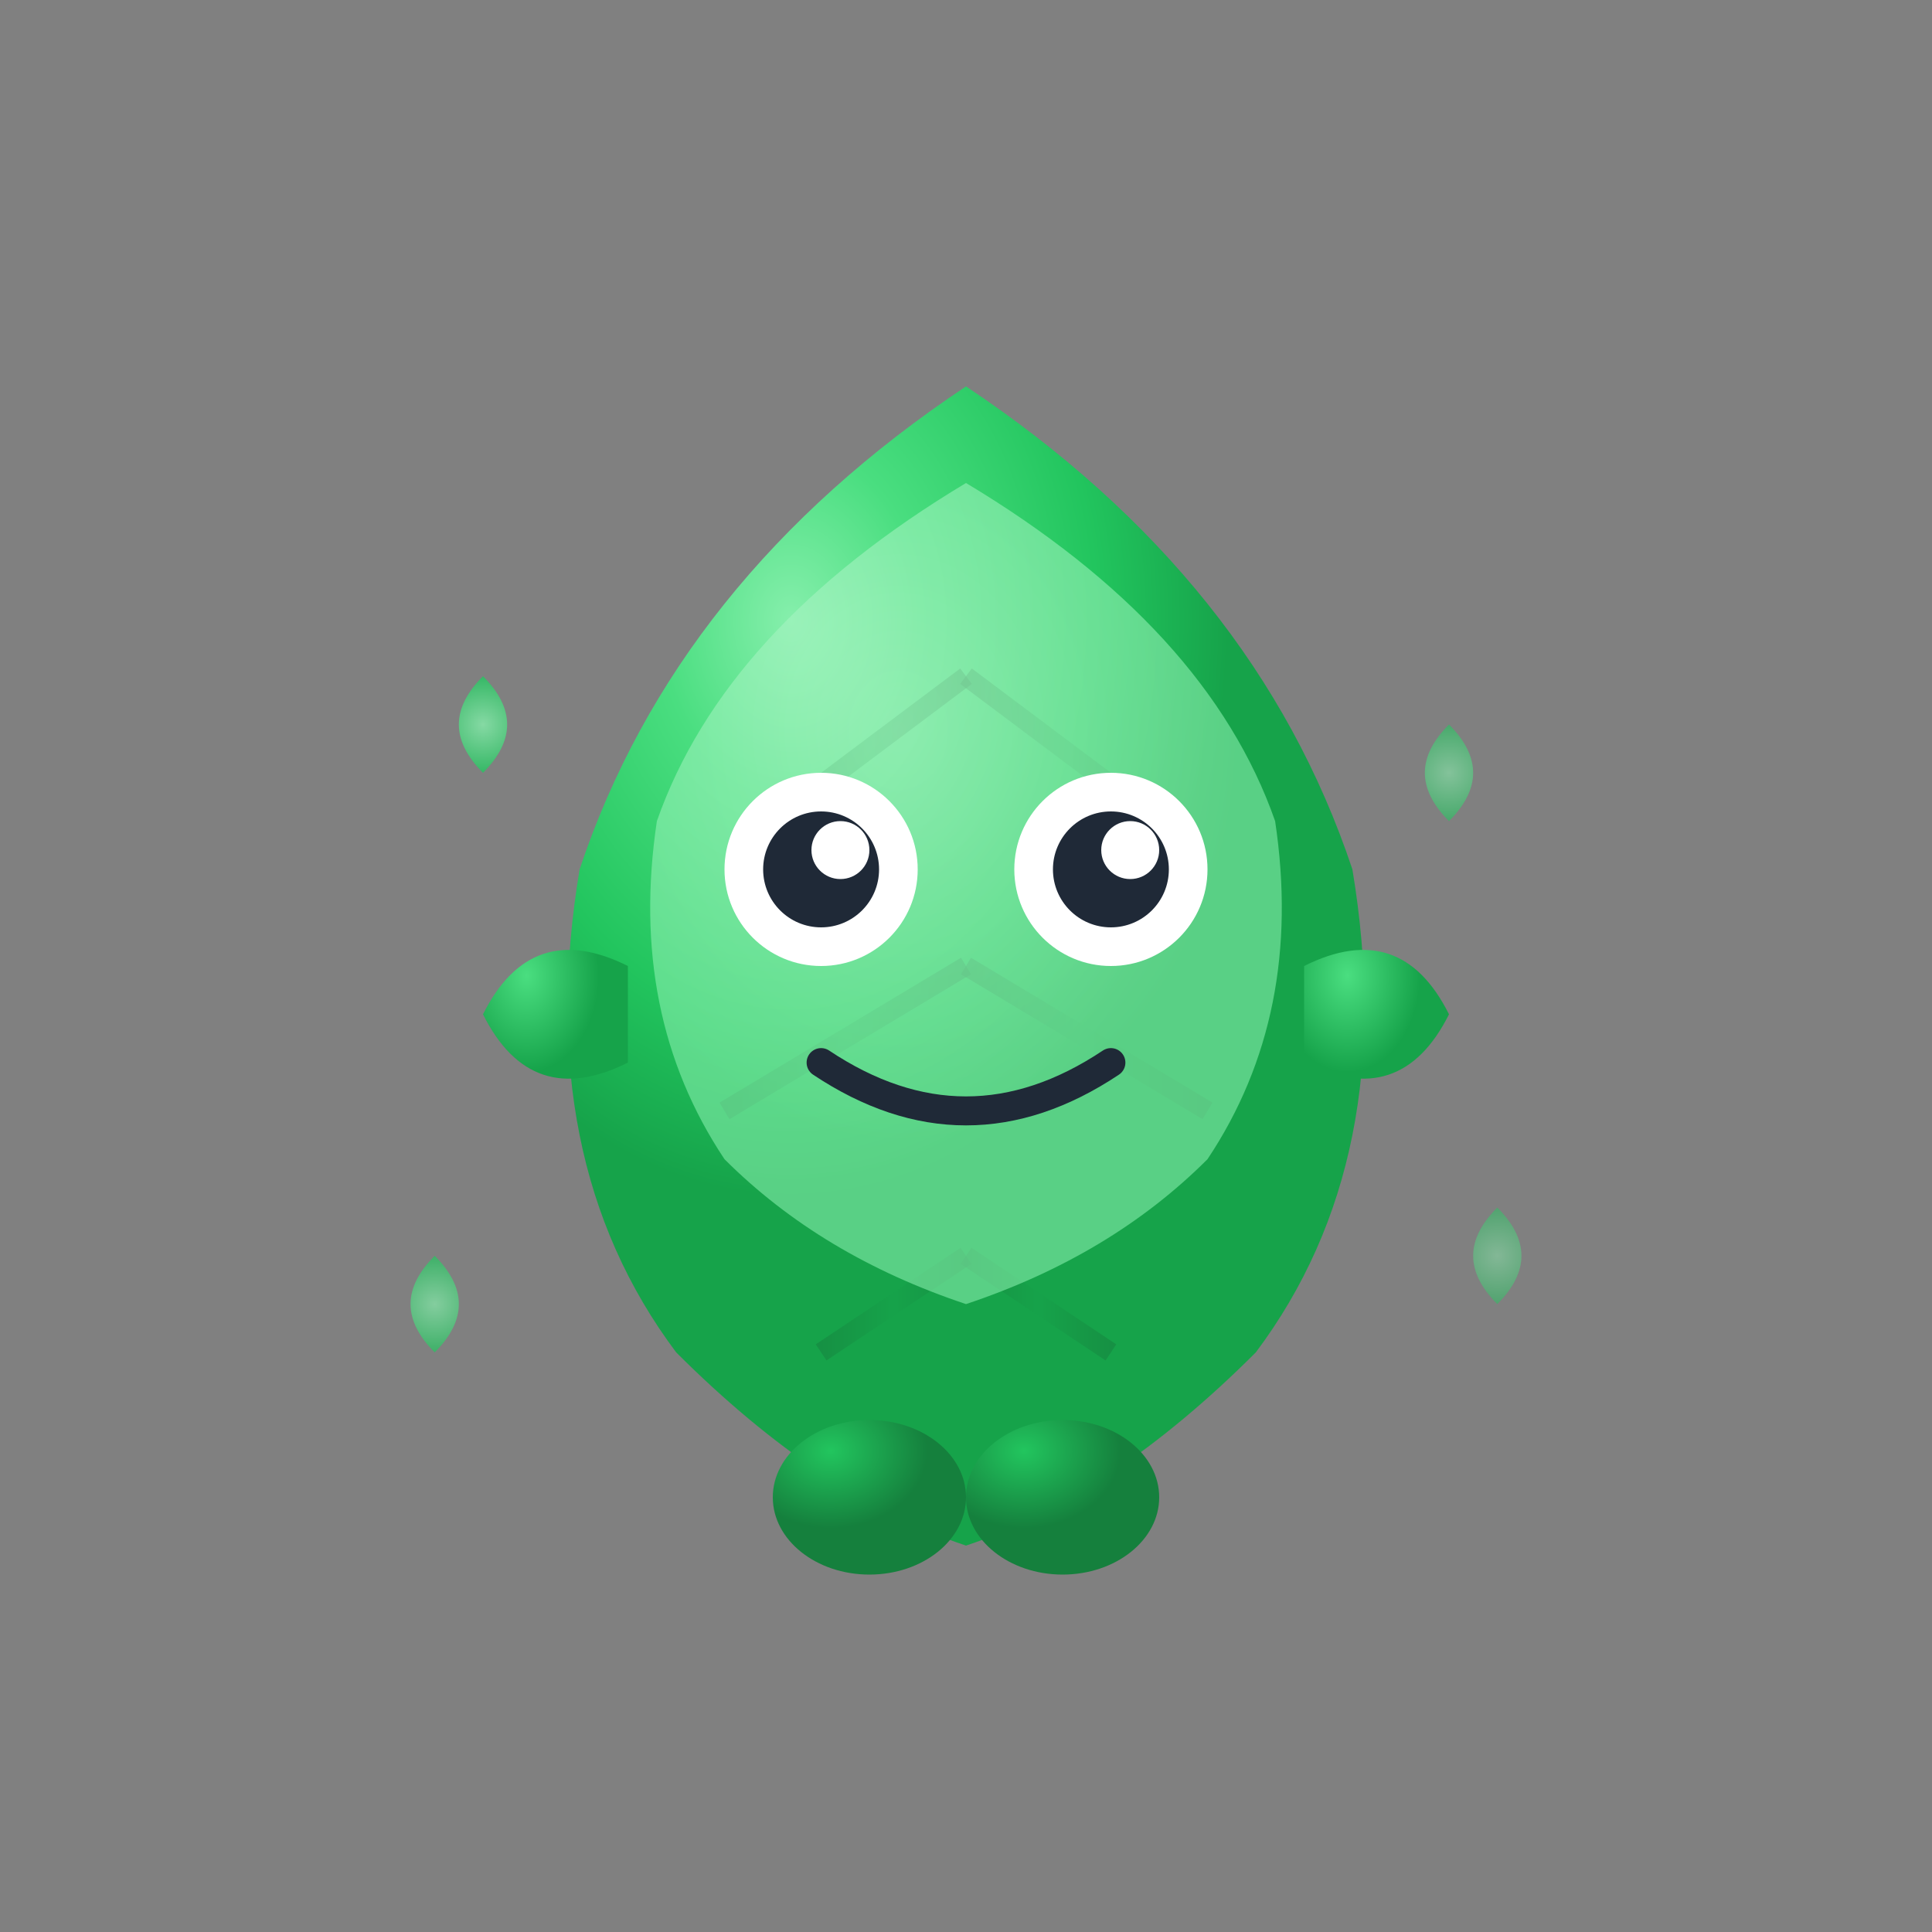 <svg viewBox="0 0 200 200" xmlns="http://www.w3.org/2000/svg">  
  <rect x="0" y="0" width="200" height="200" fill="#808080" stroke="none"/>  
  <!-- Main leaf body - classic leaf shape -->
  <path d="M 100 40 Q 70 60 60 90 Q 55 120 70 140 Q 85 155 100 160 Q 115 155 130 140 Q 145 120 140 90 Q 130 60 100 40" 
        fill="url(#breezyBody)" />
  
  <!-- Leaf veins - central vein -->
  <path d="M 100 45 L 100 155" stroke="url(#breezyVein)" stroke-width="3" opacity="0.6" />
  
  <!-- Side veins -->
  <path d="M 100 70 L 80 85" stroke="url(#breezyVein)" stroke-width="2" opacity="0.5" />
  <path d="M 100 70 L 120 85" stroke="url(#breezyVein)" stroke-width="2" opacity="0.5" />
  <path d="M 100 100 L 75 115" stroke="url(#breezyVein)" stroke-width="2" opacity="0.5" />
  <path d="M 100 100 L 125 115" stroke="url(#breezyVein)" stroke-width="2" opacity="0.5" />
  <path d="M 100 130 L 85 140" stroke="url(#breezyVein)" stroke-width="2" opacity="0.5" />
  <path d="M 100 130 L 115 140" stroke="url(#breezyVein)" stroke-width="2" opacity="0.5" />
  
  <!-- Inner leaf highlight -->
  <path d="M 100 50 Q 75 65 68 85 Q 65 105 75 120 Q 85 130 100 135 Q 115 130 125 120 Q 135 105 132 85 Q 125 65 100 50" 
        fill="url(#breezyInner)" opacity="0.6" />
  
  <!-- Eyes -->
  <circle cx="85" cy="90" r="10" fill="white" />
  <circle cx="115" cy="90" r="10" fill="white" />
  <circle cx="85" cy="90" r="6" fill="#1f2937" />
  <circle cx="115" cy="90" r="6" fill="#1f2937" />
  <circle cx="87" cy="88" r="3" fill="white" />
  <circle cx="117" cy="88" r="3" fill="white" />
  
  <!-- Cheerful smile -->
  <path d="M 85 110 Q 100 120 115 110" stroke="#1f2937" stroke-width="3" fill="none" stroke-linecap="round" />
  
  <!-- Little arms -->
  <path d="M 65 100 Q 55 95 50 105 Q 55 115 65 110" fill="url(#breezyArm)" />
  <path d="M 135 100 Q 145 95 150 105 Q 145 115 135 110" fill="url(#breezyArm)" />
  
  <!-- Little legs -->
  <ellipse cx="90" cy="155" rx="10" ry="8" fill="url(#breezyLeg)" />
  <ellipse cx="110" cy="155" rx="10" ry="8" fill="url(#breezyLeg)" />
  
  <!-- Floating leaves with rotation groups -->
  <g transform="translate(100 100)">
    <g>
      <animateTransform attributeName="transform" type="rotate" from="0" to="360" dur="8s" repeatCount="indefinite" />
      <path d="M -50 -30 Q -55 -25 -50 -20 Q -45 -25 -50 -30" fill="url(#breezyFloating)" opacity="0.8" />
    </g>
  </g>

  <g transform="translate(100 100)">
    <g>
      <animateTransform attributeName="transform" type="rotate" from="0" to="-360" dur="9s" repeatCount="indefinite" />
      <path d="M 50 -25 Q 45 -20 50 -15 Q 55 -20 50 -25" fill="url(#breezyFloating)" opacity="0.6" />
    </g>
  </g>

  <g transform="translate(100 100)">
    <g>
      <animateTransform attributeName="transform" type="rotate" from="0" to="360" dur="7s" repeatCount="indefinite" />
      <path d="M -55 30 Q -60 35 -55 40 Q -50 35 -55 30" fill="url(#breezyFloating)" opacity="0.7" />
    </g>
  </g>

  <g transform="translate(100 100)">
    <g>
      <animateTransform attributeName="transform" type="rotate" from="0" to="-360" dur="10s" repeatCount="indefinite" />
      <path d="M 55 25 Q 50 30 55 35 Q 60 30 55 25" fill="url(#breezyFloating)" opacity="0.5" />
    </g>
  </g>
  
  <defs>
    <radialGradient id="breezyBody" cx="0.3" cy="0.2">
      <stop offset="0%" stop-color="#86efac" />
      <stop offset="30%" stop-color="#4ade80" />
      <stop offset="70%" stop-color="#22c55e" />
      <stop offset="100%" stop-color="#16a34a" />
    </radialGradient>
    <radialGradient id="breezyInner" cx="0.4" cy="0.3">
      <stop offset="0%" stop-color="#bbf7d0" />
      <stop offset="100%" stop-color="#86efac" />
    </radialGradient>
    <linearGradient id="breezyVein" x1="0" y1="0" x2="1" y2="0">
      <stop offset="0%" stop-color="#15803d" />
      <stop offset="50%" stop-color="#16a34a" />
      <stop offset="100%" stop-color="#15803d" />
    </linearGradient>
    <radialGradient id="breezyArm" cx="0.3" cy="0.3">
      <stop offset="0%" stop-color="#4ade80" />
      <stop offset="100%" stop-color="#16a34a" />
    </radialGradient>
    <radialGradient id="breezyLeg" cx="0.3" cy="0.2">
      <stop offset="0%" stop-color="#22c55e" />
      <stop offset="100%" stop-color="#15803d" />
    </radialGradient>
    <radialGradient id="breezyFloating" cx="0.5" cy="0.5">
      <stop offset="0%" stop-color="#86efac" />
      <stop offset="100%" stop-color="#22c55e" />
    </radialGradient>
  </defs>
</svg>